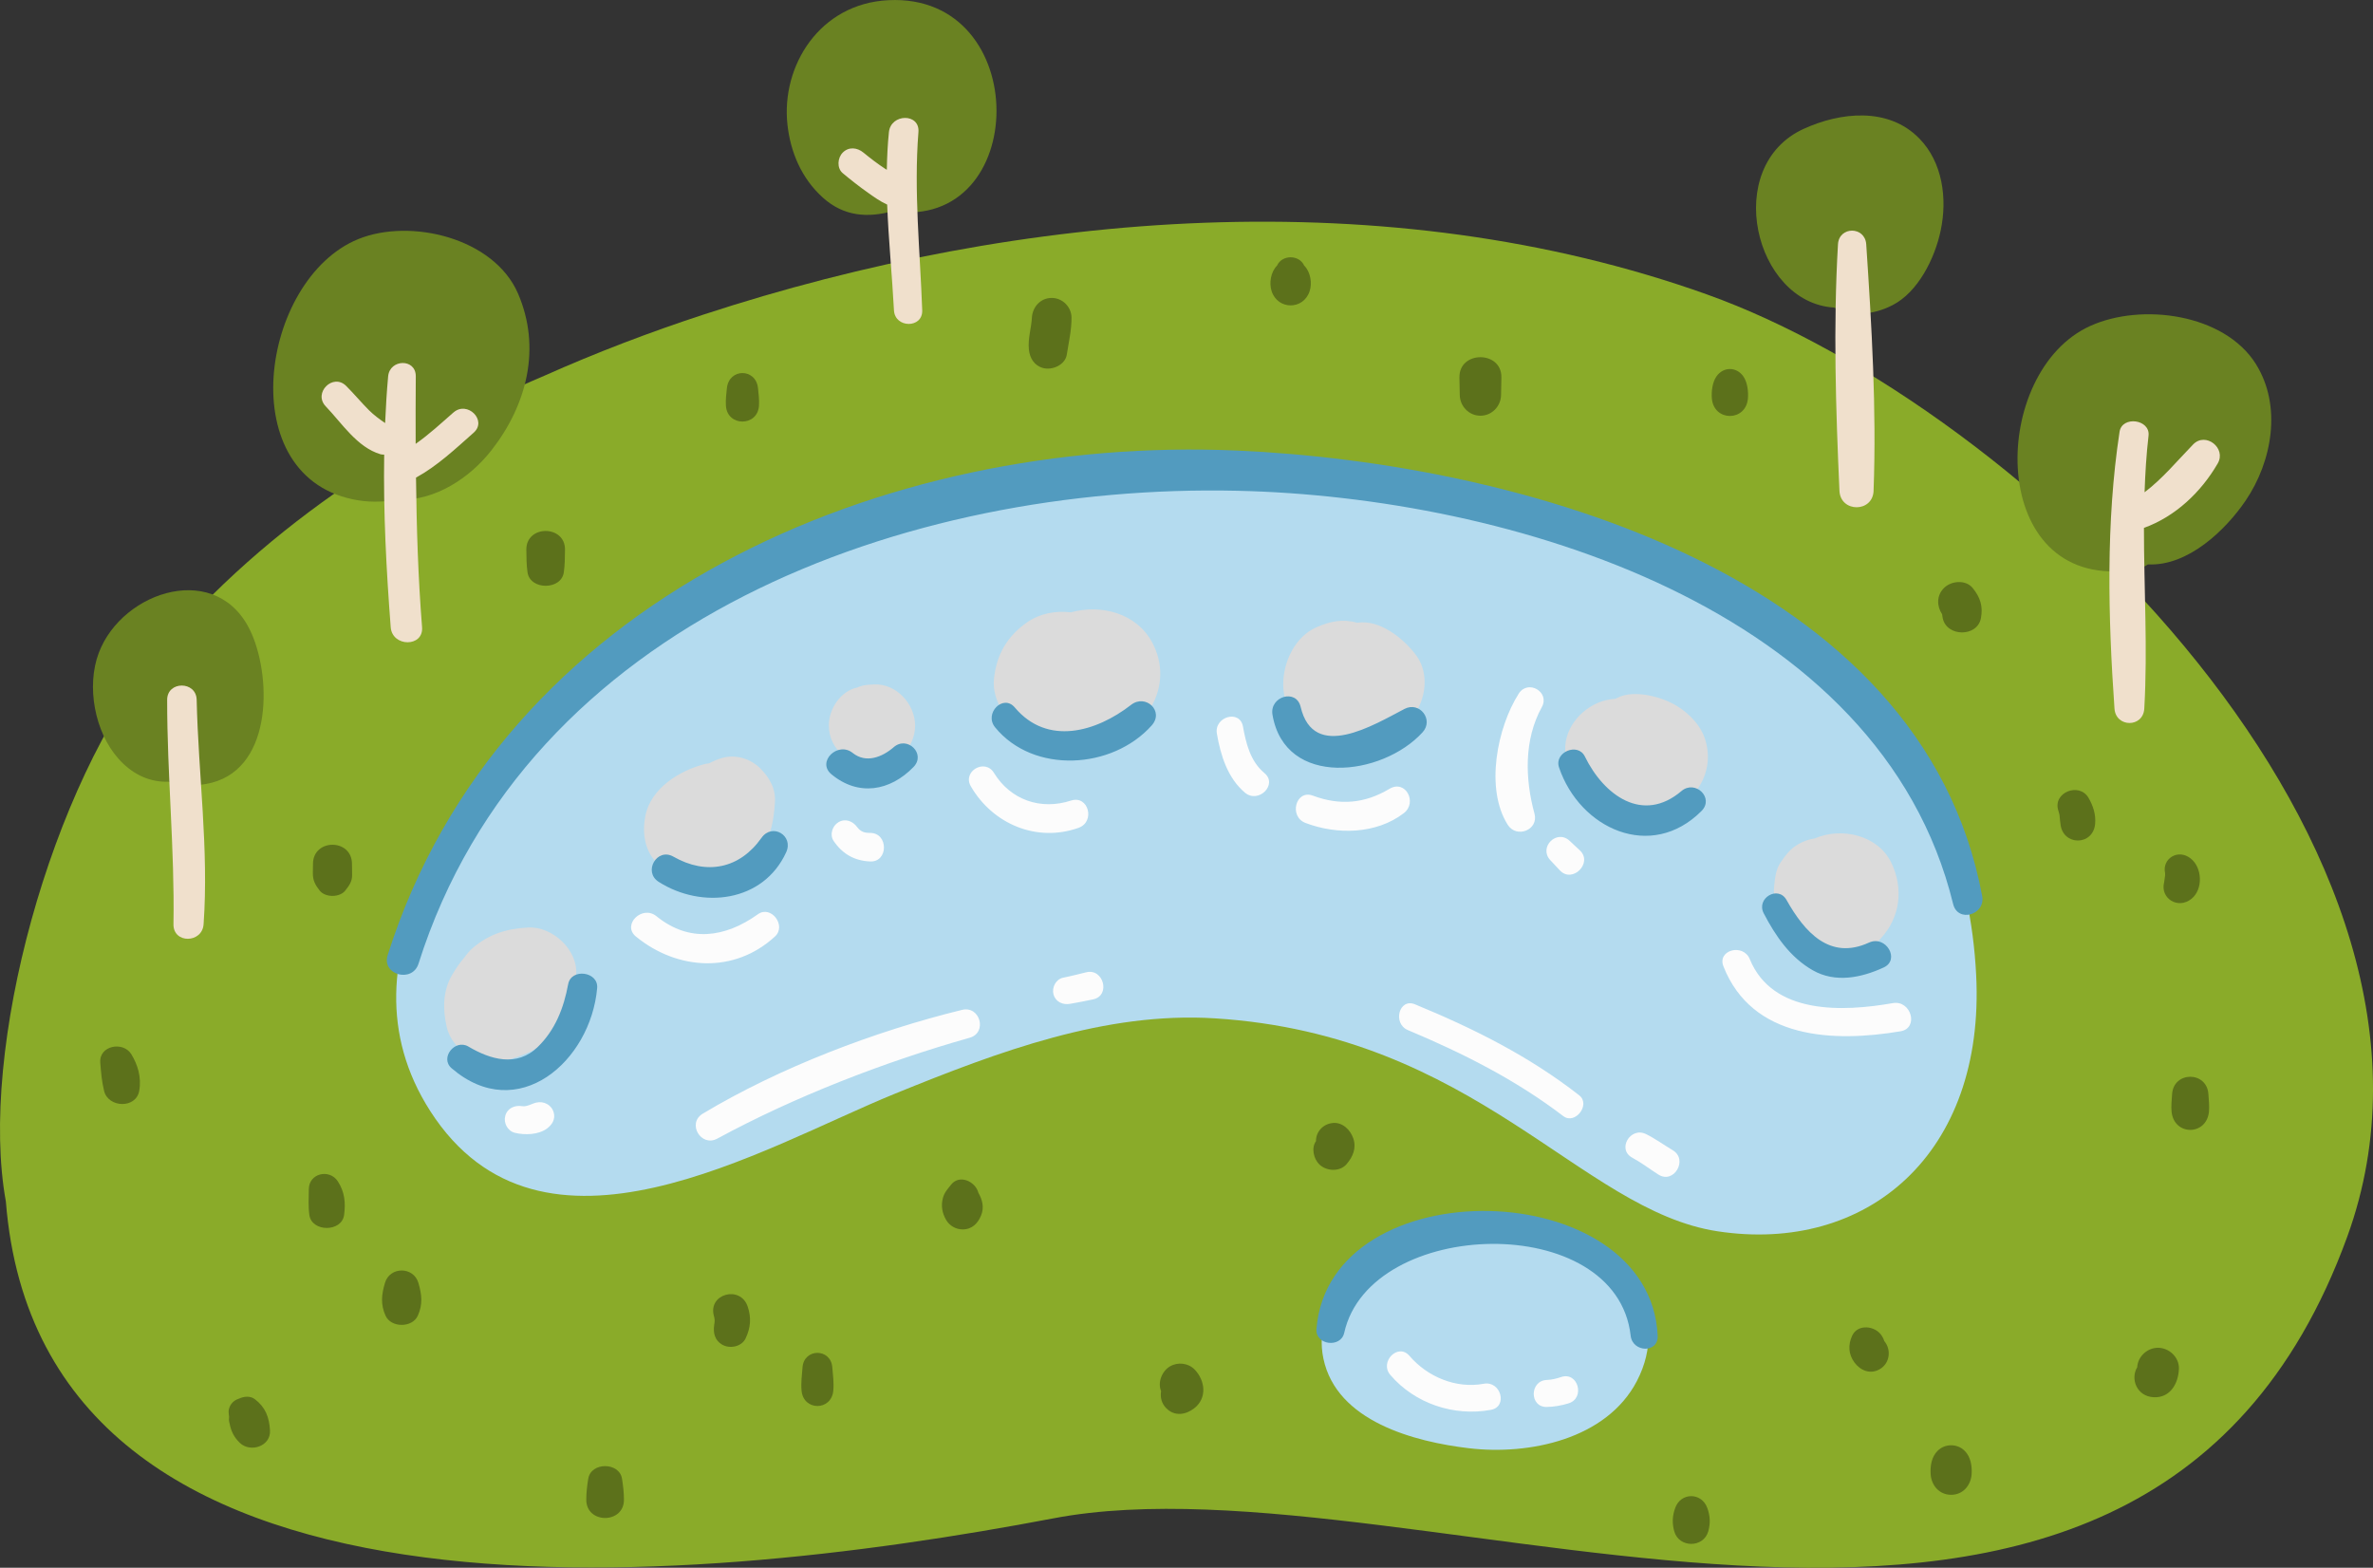 <svg xmlns="http://www.w3.org/2000/svg" width="1080" height="713.55" viewBox="0 0 1080 713.55"><rect x="0" y="0" width="1080" height="713.55" fill="#333333" stroke="none"/><g id="a"/><g id="b"><g id="c"><g id="d"><path d="M776.94 134.03c-145.36-51.9-312.17-38.19-456.72 9.14-24.31 7.96-48.68 17.23-72.54 27.87-31.77 13.49-61.82 29.81-89.04 49.12-32.36 22.01-61.95 47.67-86.71 77.7C23.09 357.09-9.85 478.09 2.67 546.85c16.18 204.26 308.73 176.21 476.72 144.22 168.25-32.05 493.79 133.33 588.89-128.19 64.1-176.27-148.94-377.99-291.33-428.84z" fill="#8aab29"/><path d="M195.8 505.68c50.6 78.76 151.14 16.64 211.7-7.97 47.03-19.13 95.61-37.33 145.33-34.22 119.13 7.47 166.29 87.37 228.83 96.92 67.98 10.37 121.9-35.18 117.73-116.72-10.06-197.68-259-234.3-389.11-225.31-88.74 6.14-175.06 40.09-247.73 99.34-49.17 40.09-111.77 117.89-66.74 187.96z" fill="#b4dbef"/><path d="M240.49 422.15c-9.84.5-17.9 2.92-25.42 9.4-1.37 1.21-2.61 2.68-3.74 4.26-2.04 2.34-3.82 4.98-5.36 7.57-4.48 7.37-4.52 15.77-2.7 23.9 2.59 11.54 16 18.7 27.07 15.38 7.82-2.34 15.56-5.2 21.41-11.15 7.43-7.58 9.46-17.51 10.44-27.67 1.09-11.37-10.71-22.25-21.71-21.69zm112.18-56.66c-.28 3.72-.66 7.53-1.62 11.14-1.67 6.19-4.72 12.26-9.26 16.86-7.38 7.43-19.95 11.88-30.16 7.85-6.33-2.49-11.31-5.69-15.08-11.52-3.59-5.58-4.08-12.16-2.83-18.5 2.5-12.6 15.63-20.67 27.1-23.58.62-.16 1.27-.21 1.89-.31 1.86-.96 3.78-1.82 5.8-2.4 6.13-1.82 12.91.16 17.4 4.6 4.38 4.33 7.28 9.46 6.76 15.86zm63.82-35.2c0 9.71-8.55 19.45-18.76 18.77-10.5-.72-20.5-7.38-20.5-18.97.0-7.45 5.32-15.6 12.96-17.18.34-.14.68-.27 1.02-.44 2.07-.77 4.32-.83 6.52-.94 10.22-.55 18.76 8.94 18.76 18.76zm107.95-37.78c-7.19-13.5-23.28-17.58-37.06-13.81-6.95-.85-14.21.53-19.96 4.56-9.05 6.35-13.88 14.67-15.03 25.61-1.07 10.19 6.07 20.11 14.49 24.96 10.34 5.95 23.26 5.56 34.6 3.43 20.76-3.94 33.12-25.67 22.96-44.75zm121.06 29.71c-5.45 10.7-19.7 15.82-31.03 15.66-15.22-.21-30.26-9.51-30.44-26.22-.11-10.33 5.42-22.04 15.29-26.24 6.06-2.6 11.72-3.89 18.3-1.98 10.29-1.63 21.13 7.1 26.84 14.72 5.23 7 4.85 16.61 1.05 24.05zm130.98 15.82c-1.73-7.19-7.24-13.03-13.36-16.77-6.71-4.1-17.98-7.01-25.44-4.36-.87.32-1.63.76-2.46 1.13-1.36.11-2.71.3-4.04.58-10.31 2.36-19.35 12.12-18.81 23.04.58 11.08 8.3 19.93 18.23 24.19 6.46 2.76 13.52 5.41 20.73 4.49 7.05-.89 14.36-2.75 19.21-8.5 5.81-6.91 8.11-14.88 5.95-23.8zm84.26 54.56c-6.09-12.55-22.67-16.25-34.79-11-2.59.38-5.11 1.22-7.37 2.54-3.74 2.19-5.59 4.64-8.04 8.15-2.47 3.53-2.73 7.63-3.15 11.72-.52 4.98 2.39 10.73 4.49 14.94 1.41 2.85 3.57 5.37 5.61 7.72 9.64 11.11 28.48 11.22 38.41.55 9.01-9.7 10.53-22.85 4.84-34.62z" fill="#dbdbdb"/><path d="M711.97 560.67c-15.72-5.67-33.07-5.62-48.87-.73-6.4.71-12.72 2.06-18.83 4.13-22.46 7.57-47.52 27.72-41.96 54.29 6 28.61 41.45 37.86 66.28 40.8 27.44 3.24 62.62-4.1 76.41-30.61 15.44-29.72-5.14-57.8-33.04-67.87z" fill="#b4dbef"/><path d="M406.01 96.15c-10.89 3.01-21.85 2.45-31.39-6.1-9.93-8.89-14.9-20.96-16.25-33.45-2.85-26.51 14.54-54.96 45.96-56.52 65.9-3.28 64.72 105.17 1.68 96.07zm467.54-33.08c-14.18-14.57-36.12-11.98-52.65-4.43-37.27 17.02-22.49 79.13 13.8 81.34 8.05 3.75 17.17 3.77 26.61-1.08 11.6-5.94 19.28-21.21 21.96-34.11 3.07-14.68.74-31-9.72-41.73zm153.16 102.62c-14.37-22.92-52.02-27.97-75.48-17.3-45.4 20.63-47.02 115.59 14.24 111.56 2.18-.26 4.38-.56 6.55-.92 2.3-.36 4.09-1.13 5.54-2.15 18.23.91 35.39-15.67 44.44-28.99 12.18-17.91 16.6-43.21 4.7-62.2zM223.65 204.97c-9.95 12.74-25.69 22.83-41.56 22.45h-.01c-6.5.87-12.5 1.37-19.03.3-58.09-9.38-44.68-100.73.03-118.91 23.73-9.63 61.77-.57 72.71 24.85 10.62 24.71 4.07 50.58-12.14 71.31zm-109.16 83.35c-14.73-33.66-58.75-19.78-69.55 8.86-5.71 15.21-1.84 35.94 8.89 48.05 5.69 6.43 13.05 10.55 21.77 10.58.31.0.61-.03.93-.04 4.7 1.7 10.38 2.21 17.11 1.07 30.17-5.12 30.23-47.12 20.86-68.53z" fill="#6a8222"/><g><path d="M982.15 613.43c-4.89.0-9.2 3.99-9.47 8.87-3.17 5.27-.25 13.21 7.46 13.64 7.6.41 11.31-6.33 11.53-12.98.17-5.2-4.46-9.53-9.53-9.53z" fill="#5c711b"/><path d="M606.59 511.12c-4.72.46-7.76 4.34-7.65 8.25-2.23 3.11-1.08 8 1.43 10.52 3.22 3.19 9.3 3.62 12.45.0 2.91-3.37 4.6-7.32 3.08-11.78-1.33-3.89-4.91-7.41-9.31-6.99z" fill="#5c711b"/><path d="M664.21 171.81c.06 2.67.11 5.33.16 7.99.09 5.12 4.2 9.41 9.4 9.41s9.3-4.29 9.39-9.41c.06-2.66.11-5.32.16-7.99.23-12.31-19.34-12.31-19.1.0z" fill="#5c711b"/><path d="M581.23 120.86c-2.93 2.93-3.7 8.04-2.46 11.75 2.86 8.51 14.39 8.51 17.25.0 1.24-3.71.47-8.81-2.47-11.75-2.29-5.01-10.04-5.01-12.33.0z" fill="#5c711b"/><path d="M762.4 686.38c-1.29 3.59-1.44 6.85-.43 10.54 2.11 7.69 13.4 7.69 15.51.0 1.01-3.69.86-6.95-.44-10.54-2.58-7.23-12.08-7.23-14.65.0z" fill="#5c711b"/><path d="M936.79 368.93c.37 1.16.6 1.98.63 3.06.07 1.02.19 2.01.36 3.01-.11-.86-.12-.88-.03-.06.95 10.13 14.89 10.18 15.79.0.37-4.23-.89-8.15-3.01-11.8-4.21-7.28-16.43-2.44-13.74 5.79z" fill="#5c711b"/><path d="M997.4 409.08c5.33-4.3 4.96-14.15-.38-18.36-5.8-4.6-13.15.15-11.63 6.76-.01.12-.01.34.0.66-.11.96-.08 1.03.07.24-.13.5-.24 1-.28 1.5-.16.98-.24 1.5-.26 1.8-1.8 7.14 6.27 12.42 12.48 7.4z" fill="#5c711b"/><path d="M856.43 607.96c-2.86-4.54-10.89-5.62-13.49.0-1.89 4.13-1.71 8.43 1.07 12.18 2.73 3.68 7.23 5.53 11.53 3.02 4.59-2.68 5.35-8.84 2.03-12.79-.25-.86-.63-1.68-1.14-2.41z" fill="#5c711b"/><path d="M781.14 171.4c-1.82 2.69-2.31 6.84-2.03 10.02.95 10.54 15.45 10.54 16.4.0.28-3.18-.21-7.33-2.02-10.02-3.13-4.59-9.23-4.59-12.35.0z" fill="#5c711b"/><path d="M884.73 267.63c-3.39 3.39-3.32 8.23-.83 11.94.08.58.14 1.19.28 1.78 1.74 8.56 15.76 8.74 17.38.0 1.02-5.43-.31-9.5-3.75-13.72-3.19-3.93-9.79-3.31-13.08.0z" fill="#5c711b"/><path d="M1005.09 498.06c-.6-10.64-15.92-10.64-16.53.0-.16 2.65-.5 5.37-.22 8 1.14 10.93 15.85 10.93 16.99.0.27-2.63-.07-5.36-.24-8z" fill="#5c711b"/><path d="M157.16 405.3c1.69-2.16 3.1-4.03 3.09-6.91.0-1.79-.04-3.56-.06-5.34-.16-11.42-17.58-11.42-17.74.0-.03 1.43-.03 2.86-.06 4.28-.05 3.36 1.07 5.4 3.08 7.98 2.55 3.27 9.14 3.27 11.69.0z" fill="#5c711b"/><path d="M175.2 583.92c-1.56 5.3-2.07 9.73.28 14.92 2.5 5.56 12.16 5.56 14.67.0 2.34-5.18 1.83-9.62.28-14.92-2.22-7.55-13.03-7.55-15.23.0z" fill="#5c711b"/><path d="M239.55 250.18c.03 3.47.04 6.82.53 10.27 1.13 8.23 15.4 8.23 16.53.0.48-3.44.49-6.8.53-10.27.11-11.35-17.71-11.35-17.59.0z" fill="#5c711b"/><path d="M45.63 483.67c.41 4.89.68 8.45 1.75 12.87 1.85 7.66 14.49 8.18 15.97.0 1.13-6.28-.71-11.98-3.56-16.68-3.69-6.1-14.8-4.03-14.15 3.82z" fill="#5c711b"/><path d="M532.5 621.88c-3.63 2.13-5.75 7.28-4.06 11.29-.48 2.8.22 5.67 2.4 7.82 3.77 3.77 8.8 2.98 12.65.0 6-4.64 5.05-12.64.21-17.66-2.87-2.97-7.66-3.52-11.19-1.44z" fill="#5c711b"/><path d="M267.72 673.04c-.52 3.21-.89 6.31-.89 9.57.0 11.05 17.14 11.05 17.14.0.0-3.26-.37-6.36-.88-9.57-1.21-7.66-14.17-7.66-15.36.0z" fill="#5c711b"/><path d="M140.55 541.22c-.03 4.05-.32 7.74.25 11.78 1.09 7.84 14.73 7.87 15.8.0.76-5.58.28-10.53-2.87-15.35-3.78-5.78-13.12-3.69-13.18 3.57z" fill="#5c711b"/><path d="M478.65 135.6c-5.13.0-8.74 4.12-9.02 9.02-.26 4.75-1.86 9.43-1.37 14.39.39 3.94 2.4 7.37 6.45 8.49 4.21 1.14 10.11-1.41 10.82-6.15.86-5.62 2.16-10.96 2.14-16.73-.01-4.92-4.1-9.02-9.01-9.02z" fill="#5c711b"/><path d="M432.86 539.19c-1.58 2.01-3.03 3.48-3.73 6.09-.94 3.51-.32 6.89 1.47 9.97 1.54 2.66 4.47 4.31 7.53 4.31 4.21.0 6.94-2.73 8.4-6.4 1.48-3.67.53-7.19-1.23-10.22-1.27-5.16-8.59-8.64-12.44-3.75z" fill="#5c711b"/><path d="M330.83 176.61c-.3 2.71-.6 5.27-.45 8 .55 9.68 14.49 9.68 15.05.0.15-2.73-.16-5.3-.45-8-1.02-9.09-13.13-9.09-14.15.0z" fill="#5c711b"/><path d="M365.25 622.28c-.28 3.56-.77 7.11-.44 10.68.85 9.29 13.59 9.29 14.44.0.33-3.57-.15-7.12-.45-10.68-.73-8.71-12.83-8.71-13.55.0z" fill="#5c711b"/><path d="M324.89 598.82c.48 1.82.45 2.31.14 4.33-.5 3.54.29 6.9 3.6 8.83 3.43 2.03 8.87 1.04 10.7-2.8 2.31-4.9 2.7-9.42.93-14.59-3.3-9.66-18-5.79-15.38 4.24z" fill="#5c711b"/><path d="M894.13 660.31c-1.69-1.69-3.91-2.51-6.13-2.5-2.22-.01-4.44.81-6.13 2.5-2.79 2.71-3.46 7.01-3.19 10.73.36 5.06 3.95 9.31 9.32 9.31s8.94-4.25 9.32-9.31c.27-3.72-.4-8.02-3.19-10.73z" fill="#5c711b"/><path d="M116.02 636.85c-2.1-1.62-4.94-1.34-7.28-.26-.08.02-.14.05-.21.07h-.01c-2.03.73-3.65 2.18-4.29 4.51-.25.88-.22 1.85-.08 2.81.31 2.1.34 2.41.04.81-.08 1.02.0 2.01.28 3.02.68 3.58 2.02 6.33 4.67 8.89 4.79 4.61 14.19 1.59 13.74-5.69-.35-5.95-2.05-10.49-6.86-14.16z" fill="#5c711b"/></g><path d="M852.71 223.36c-.37 10.03-15.09 10.01-15.54.0-1.68-37.19-2.85-74.99-.67-112.17.49-8.3 12.31-8.27 12.86.0 2.48 37.14 4.73 74.95 3.34 112.17zm145.42-21.07c-7.38 7.61-13.87 15.52-22.09 21.76.29-8.56.8-17.14 1.8-25.73.88-7.49-12.05-9.23-13.19-1.79-6.28 41.24-5.22 84.44-2.31 125.98.61 8.7 13.06 8.78 13.57.0 1.57-27.46-.17-54.83-.16-82.25 14.29-5.13 26-16.26 33.58-29.32 4.06-7-5.51-14.52-11.2-8.65zM418 60.11c.69-8.7-12.54-8.47-13.43.0-.6 5.73-.85 11.45-.96 17.15-.19-.12-.42-.22-.62-.35-3.49-2.27-6.82-4.84-10.04-7.47-2.8-2.3-6.64-2.76-9.39.0-2.39 2.39-2.78 7.06.0 9.39 3.7 3.09 7.5 6.08 11.44 8.86 2.64 1.88 5.64 4.02 8.77 5.43.61 16.01 2.23 31.98 3.09 48.1.44 8.24 13.16 8.33 12.86.0-.97-27.04-3.87-54.07-1.72-81.12zM206.39 187.72c-5.64 4.95-11.12 10.02-17.22 14.3-.04-10.23-.01-20.47.06-30.74.06-8.23-11.85-7.93-12.58.0-.65 7.07-1.06 14.17-1.37 21.27-2.58-1.76-5.01-3.52-7.36-5.85-3.57-3.57-6.79-7.47-10.37-11.04-6.01-6-15.16 3.19-9.3 9.29 7.32 7.62 14.26 18.64 24.92 21.8.6.17 1.13.15 1.68.17-.42 26.2.96 52.48 2.97 78.55.7 9.11 15 9.17 14.27.0-1.81-22.71-2.5-45.38-2.76-68.08 9.8-5.38 17.92-13.09 26.26-20.47 6.3-5.57-2.92-14.69-9.19-9.19zm-116.88 130.79c-.19-8.65-13.42-8.66-13.43.0-.03 34.11 3.44 68.02 2.87 102.15-.14 8.93 13.1 8.73 13.71.0 2.41-34.05-2.39-68.12-3.15-102.15z" fill="#f0e0cc"/><path d="M352.74 426.2c-18.52 17.09-44.43 15.46-63.28.1-6.57-5.36 2.79-14.58 9.3-9.3 15.01 12.19 31.34 9.71 46.19-.89 5.98-4.29 13.1 5.2 7.79 10.09zm-100.75 80.12c-.96-3.49-4.5-5.27-7.91-4.49-2.01.46-4.24 1.98-6.39 1.63-3.37-.53-6.74.82-7.73 4.4-.89 3.23 1.06 6.92 4.39 7.74 4.56 1.09 10.8.92 14.69-2.03 2.34-1.77 3.79-4.23 2.96-7.26zM396.02 379.1c-2.35.0-4.23-.39-5.9-2.65-2.01-2.72-5.34-4.09-8.51-2.24-2.78 1.63-4.13 5.69-2.23 8.51 4.01 5.94 9.47 9.06 16.64 9.37 8.35.36 8.4-13 0-13zm91.42-14.73c-13.75 4.48-27.47-.21-35.1-12.64-4.1-6.66-14.44-.66-10.5 6.14 9.96 17.2 30.01 25.68 49.03 18.91 7.73-2.75 4.54-14.99-3.42-12.41zm6.79 78.19c-3.46.92-6.97 1.69-10.47 2.46-3.26.72-5.14 4.46-4.29 7.57.95 3.44 4.28 4.89 7.57 4.29 3.54-.63 7.07-1.27 10.58-2.05 7.97-1.78 4.57-14.38-3.38-12.27zm81.25-90.7c-6.37-5.27-8.38-13.4-9.79-21.22-1.41-7.83-13.17-4.48-11.87 3.27 1.68 9.83 4.89 20.2 12.76 26.85 6.17 5.22 15.13-3.73 8.89-8.9zm56.9 7.16c-11.2 6.71-22.58 7.71-34.86 3.11-7.79-2.92-11.06 9.47-3.41 12.41 14.31 5.47 32.19 5.2 44.76-4.41 6.39-4.86.83-15.49-6.49-11.1zm58.83-43.33c-9.82 15.39-15.43 43.36-4.98 59.75 4 6.28 14.16 2.31 12.14-5.12-4.31-15.8-4.84-33.65 3.35-48.49 3.8-6.9-6.3-12.73-10.51-6.14zm27.83 71.37c-1.55-1.44-3.1-2.9-4.65-4.35-5.87-5.49-14.3 2.93-8.8 8.8 1.45 1.54 2.91 3.09 4.35 4.65 5.68 6.07 15.16-3.42 9.1-9.1zm142.41 69.5c-22.58 3.98-54.71 5.41-65.09-20.02-2.98-7.31-14.96-4.19-11.99 3.31 13.11 33.19 50.01 34.68 80.62 29.53 8.42-1.42 4.86-14.28-3.54-12.82zm-142.7 41.98c-22.82-17.84-48.07-30.43-74.76-41.43-7.26-3-10.32 8.75-3.23 11.73 24.97 10.48 49.12 22.64 70.69 39.13 5.41 4.14 12.64-5.25 7.29-9.43zm42.55 24.98c-4.06-2.42-7.87-5.22-12.13-7.33-7.12-3.56-13.39 6.92-6.28 10.74 4.19 2.25 7.91 5.16 11.92 7.69 7.02 4.45 13.62-6.87 6.49-11.1zm-86 106.28c-12.59 2.35-25.63-3.12-33.83-12.69-5.16-6.03-13.82 2.71-8.69 8.7 11.17 13.05 29.01 18.98 45.8 15.86 7.79-1.45 4.48-13.31-3.28-11.87zm35.29-3.07c-2.18.72-4.32 1.27-6.61 1.35-7.9.3-7.96 12.47.0 12.29 3.37-.06 6.69-.66 9.92-1.65 7.65-2.38 4.32-14.49-3.31-12zm-272.76-167.09c-39.61 9.7-82.99 26.22-118 47.24-7.28 4.36-.81 15.39 6.63 11.35 35.25-19.13 76.2-34.98 114.87-45.91 8.16-2.31 4.73-14.71-3.5-12.68z" fill="#fcfcfc"/><path d="M271.78 449.7c-2.93 33.32-36.13 62.41-66.25 36.5-5.5-4.74 1.58-13.45 7.63-9.88 10.09 5.98 22.09 9.46 31.58.2 8.02-7.84 11.83-17.73 13.85-28.59 1.39-7.42 13.85-5.74 13.19 1.78zm74.8-68.38c-9.93 14.1-25.08 17.15-40.11 8.57-7.48-4.26-13.9 6.89-6.7 11.47 19.61 12.49 47.58 9.41 58.04-13.47 3.49-7.62-6.36-13.46-11.23-6.56zm60.21-41.28c-5.25 4.56-12.65 7.52-18.7 2.66-6.78-5.44-16.54 4.02-9.7 9.7 12.24 10.16 26.67 7.74 37.4-3.34 5.75-5.97-2.87-14.33-9.01-9.01zm107.97-19.22c-15.82 12.29-38.06 18.81-52.9 1.19-5.32-6.31-14.11 2.72-8.99 9 17.42 21.38 53.36 19.24 71.27-.81 5.86-6.54-2.75-14.54-9.38-9.38zm124.46 1.84c-13.93 7.25-41.35 24.15-47.27-.92-1.99-8.46-14.21-4.75-12.82 3.54 5.67 33.52 49.92 28.18 68.3 8.03 5.25-5.75-1.33-14.23-8.22-10.65zm126.06 37.37c-17.66 15-35.38 1.89-43.98-15.72-3.2-6.55-14.08-1.93-11.76 4.96 9.46 27.96 41.89 42.84 64.84 19.86 5.95-5.95-2.85-14.39-9.1-9.1zm85.36 68.97c-17.89 8.23-29.32-4.75-37.56-19.39-3.82-6.78-13.93-.78-10.38 6.07 5.38 10.33 12.02 20.06 22.34 25.94 10.29 5.87 22.11 3.39 32.24-1.27 7.7-3.53 1.01-14.85-6.63-11.35zm-287.54-223.93c-160.79-7.11-335.15 66.89-386.67 229.67-2.84 8.97 11.21 12.79 14.04 3.88 49.49-156.37 222.26-218.6 372.63-215.25 123.23 2.75 292.77 53.02 325.81 188.09 2.13 8.69 14.81 4.92 13.22-3.64-27.36-146.64-210.8-197.09-339.03-202.75zm36.05 399.87c-.58 7.26 11.07 8.74 12.63 1.7 11.65-52.61 123.98-55.8 130.37 1.3.86 7.69 12.68 8.07 12.3.0-3.49-73.6-149.47-76.77-155.3-3.01z" fill="#529bbf"/></g></g></g></svg>